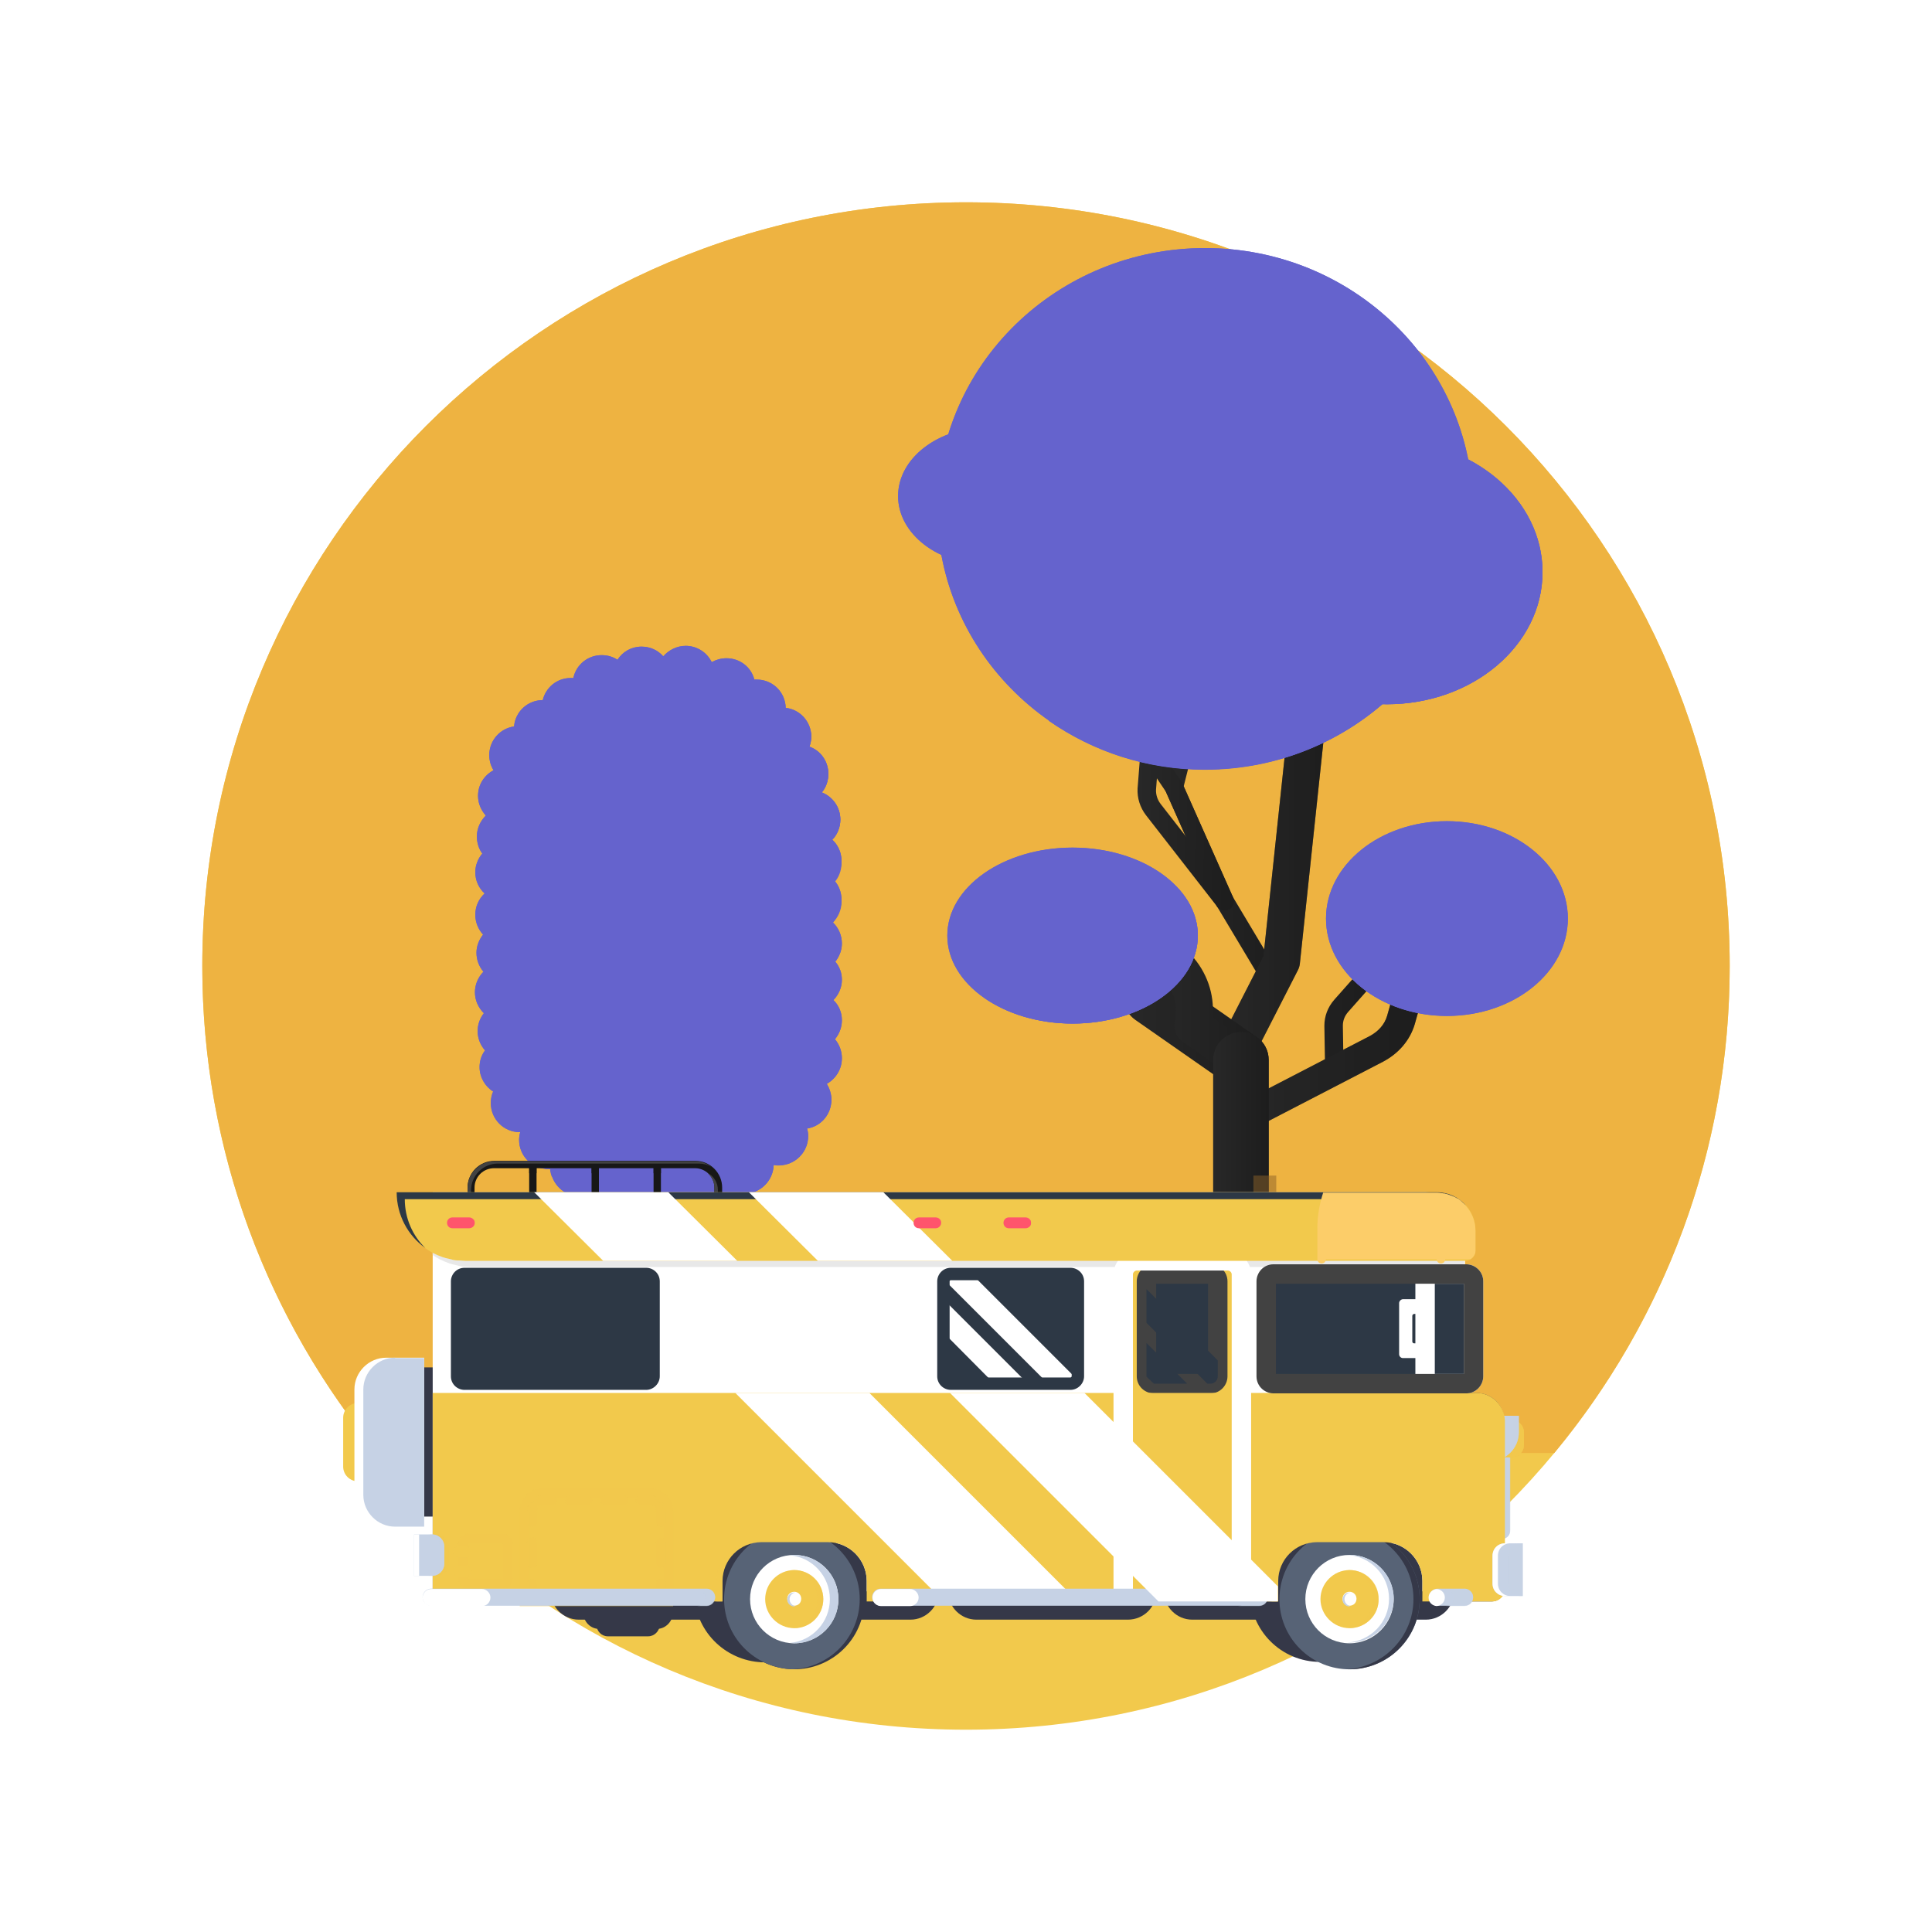 <svg width="191" height="191" viewBox="0 0 191 191" fill="none" xmlns="http://www.w3.org/2000/svg">
<g filter="url(#filter0_d_33_16)">
<path d="M171 95.5C171 137.198 137.198 171 95.5 171C53.803 171 20 137.198 20 95.5C20 53.803 53.803 20 95.5 20C137.198 20 171 53.803 171 95.5Z" fill="#F2C94C"/>
</g>
<path fill-rule="evenodd" clip-rule="evenodd" d="M153.658 143.648C164.489 130.579 171 113.8 171 95.5C171 53.803 137.198 20 95.5 20C53.803 20 20 53.803 20 95.5C20 113.8 26.511 130.579 37.342 143.648H153.658Z" fill="#EEB341"/>
<path d="M66.873 116.334H64.421V130.853H66.873V116.334Z" fill="#8C6328"/>
<path d="M83.192 88.943C83.192 88.215 82.924 87.525 82.465 87.027C82.924 86.529 83.192 85.84 83.192 85.112C83.192 84.269 82.848 83.541 82.273 83.005C82.771 82.507 83.077 81.779 83.077 81.013C83.077 79.787 82.311 78.752 81.239 78.331C81.66 77.833 81.89 77.182 81.89 76.492C81.89 75.266 81.124 74.194 80.013 73.811C80.128 73.504 80.204 73.159 80.204 72.815C80.204 71.359 79.093 70.133 77.676 69.98C77.638 68.409 76.373 67.183 74.803 67.183C74.726 67.183 74.65 67.183 74.573 67.183C74.266 65.957 73.155 65.076 71.815 65.076C71.278 65.076 70.78 65.23 70.359 65.459C69.899 64.502 68.903 63.85 67.792 63.85C66.911 63.85 66.107 64.272 65.57 64.885C65.034 64.272 64.268 63.927 63.425 63.927C62.429 63.927 61.548 64.425 61.05 65.23C60.59 64.923 60.054 64.77 59.479 64.77C58.1 64.77 56.951 65.728 56.683 67.03C56.606 67.03 56.491 67.03 56.414 67.03C55.074 67.03 53.963 67.949 53.656 69.214C52.162 69.214 50.936 70.363 50.821 71.819C49.442 72.01 48.37 73.198 48.37 74.653C48.37 75.19 48.523 75.726 48.791 76.147C47.872 76.646 47.259 77.565 47.259 78.676C47.259 79.442 47.565 80.093 48.025 80.63C47.489 81.166 47.144 81.894 47.144 82.698C47.144 83.311 47.335 83.924 47.68 84.384C47.259 84.882 46.99 85.533 46.99 86.223C46.99 87.066 47.335 87.793 47.91 88.33C47.335 88.866 46.99 89.594 46.99 90.437C46.99 91.203 47.297 91.892 47.757 92.391C47.373 92.888 47.105 93.501 47.105 94.191C47.105 94.919 47.373 95.57 47.795 96.068C47.297 96.566 46.952 97.294 46.952 98.099C46.952 98.903 47.297 99.631 47.833 100.167C47.45 100.665 47.22 101.278 47.22 101.929C47.22 102.657 47.489 103.309 47.948 103.845C47.603 104.305 47.412 104.879 47.412 105.492C47.412 106.488 47.948 107.408 48.753 107.906C48.599 108.25 48.523 108.633 48.523 109.055C48.523 110.626 49.787 111.928 51.396 111.928H51.434C51.358 112.158 51.319 112.426 51.319 112.694C51.319 114.265 52.584 115.567 54.193 115.567C54.269 115.567 54.346 115.567 54.422 115.567C54.537 117.061 55.763 118.249 57.257 118.249C57.794 118.249 58.253 118.096 58.675 117.866C59.019 119.015 60.13 119.896 61.395 119.896C62.123 119.896 62.774 119.628 63.272 119.207C63.77 119.973 64.651 120.433 65.609 120.433C66.681 120.433 67.601 119.858 68.099 118.977C68.597 119.475 69.325 119.82 70.129 119.82C71.393 119.82 72.466 119.015 72.849 117.866C73.079 117.943 73.347 117.981 73.615 117.981C75.186 117.981 76.45 116.717 76.488 115.146C76.68 115.184 76.833 115.184 77.025 115.184C78.595 115.184 79.898 113.92 79.898 112.311C79.898 112.043 79.859 111.775 79.783 111.545C81.162 111.353 82.196 110.166 82.196 108.71C82.196 108.135 82.005 107.599 81.737 107.139C82.618 106.641 83.231 105.722 83.231 104.611C83.231 103.883 82.963 103.232 82.541 102.734C82.963 102.236 83.231 101.585 83.231 100.857C83.231 100.091 82.924 99.363 82.388 98.865C82.886 98.367 83.231 97.639 83.231 96.873C83.231 96.183 83.001 95.57 82.579 95.072C82.963 94.574 83.231 93.961 83.231 93.272C83.231 92.467 82.886 91.701 82.35 91.203C82.848 90.513 83.192 89.747 83.192 88.943Z" fill="#6563CD"/>
<path d="M83.192 88.943C83.192 88.215 82.924 87.525 82.465 87.027C82.924 86.529 83.192 85.84 83.192 85.112C83.192 84.269 82.848 83.541 82.273 83.005C82.771 82.507 83.077 81.779 83.077 81.013C83.077 79.787 82.311 78.752 81.239 78.331C81.66 77.833 81.89 77.182 81.89 76.492C81.89 75.266 81.124 74.194 80.013 73.811C80.128 73.504 80.204 73.159 80.204 72.815C80.204 71.359 79.093 70.133 77.676 69.98C77.638 68.409 76.373 67.183 74.803 67.183C74.726 67.183 74.65 67.183 74.573 67.183C74.266 65.957 73.155 65.076 71.815 65.076C71.278 65.076 70.78 65.23 70.359 65.459C69.899 64.502 68.903 63.85 67.792 63.85C66.911 63.85 66.107 64.272 65.57 64.885C65.034 64.272 64.268 63.927 63.425 63.927C62.429 63.927 61.548 64.425 61.05 65.23C60.59 64.923 60.054 64.77 59.479 64.77C58.1 64.77 56.951 65.728 56.683 67.03C56.606 67.03 56.491 67.03 56.414 67.03C55.074 67.03 53.963 67.949 53.656 69.214C52.162 69.214 50.936 70.363 50.821 71.819C49.442 72.01 48.37 73.198 48.37 74.653C48.37 75.19 48.523 75.726 48.791 76.147C47.872 76.646 47.259 77.565 47.259 78.676C47.259 79.442 47.565 80.093 48.025 80.63C47.489 81.166 47.144 81.894 47.144 82.698C47.144 83.311 47.335 83.924 47.68 84.384C47.259 84.882 46.99 85.533 46.99 86.223C46.99 87.066 47.335 87.793 47.91 88.33C47.335 88.866 46.99 89.594 46.99 90.437C46.99 91.203 47.297 91.892 47.757 92.391C47.373 92.888 47.105 93.501 47.105 94.191C47.105 94.919 47.373 95.57 47.795 96.068C47.297 96.566 46.952 97.294 46.952 98.099C46.952 98.903 47.297 99.631 47.833 100.167C47.45 100.665 47.22 101.278 47.22 101.929C47.22 102.657 47.489 103.309 47.948 103.845C47.603 104.305 47.412 104.879 47.412 105.492C47.412 106.488 47.948 107.408 48.753 107.906C48.599 108.25 48.523 108.633 48.523 109.055C48.523 110.626 49.787 111.928 51.396 111.928H51.434C51.358 112.158 51.319 112.426 51.319 112.694C51.319 114.265 52.584 115.567 54.193 115.567C54.269 115.567 54.346 115.567 54.422 115.567C54.537 117.061 55.763 118.249 57.257 118.249C57.794 118.249 58.253 118.096 58.675 117.866C59.019 119.015 60.13 119.896 61.395 119.896C62.123 119.896 62.774 119.628 63.272 119.207C63.77 119.973 64.651 120.433 65.609 120.433C66.681 120.433 67.601 119.858 68.099 118.977C68.597 119.475 69.325 119.82 70.129 119.82C71.393 119.82 72.466 119.015 72.849 117.866C73.079 117.943 73.347 117.981 73.615 117.981C75.186 117.981 76.45 116.717 76.488 115.146C76.68 115.184 76.833 115.184 77.025 115.184C78.595 115.184 79.898 113.92 79.898 112.311C79.898 112.043 79.859 111.775 79.783 111.545C81.162 111.353 82.196 110.166 82.196 108.71C82.196 108.135 82.005 107.599 81.737 107.139C82.618 106.641 83.231 105.722 83.231 104.611C83.231 103.883 82.963 103.232 82.541 102.734C82.963 102.236 83.231 101.585 83.231 100.857C83.231 100.091 82.924 99.363 82.388 98.865C82.886 98.367 83.231 97.639 83.231 96.873C83.231 96.183 83.001 95.57 82.579 95.072C82.963 94.574 83.231 93.961 83.231 93.272C83.231 92.467 82.886 91.701 82.35 91.203C82.848 90.513 83.192 89.747 83.192 88.943Z" fill="#6563CD"/>
<path d="M82.273 83.043C82.771 82.545 83.078 81.817 83.078 81.051C83.078 79.825 82.311 78.791 81.239 78.37C81.66 77.871 81.89 77.22 81.89 76.531C81.89 75.305 81.124 74.232 80.013 73.849C80.128 73.543 80.204 73.198 80.204 72.853C80.204 72.623 80.166 72.432 80.128 72.24C80.013 72.24 79.936 72.24 79.821 72.24C79.745 72.24 79.668 72.24 79.591 72.24C79.285 71.014 78.174 70.133 76.833 70.133C76.297 70.133 75.799 70.286 75.377 70.516C74.918 69.558 73.922 68.907 72.811 68.907C71.93 68.907 71.125 69.329 70.589 69.942C70.052 69.329 69.286 68.984 68.444 68.984C67.447 68.984 66.566 69.482 66.068 70.286C65.609 69.98 65.072 69.827 64.498 69.827C63.118 69.827 61.969 70.784 61.701 72.087C61.624 72.087 61.51 72.087 61.433 72.087C60.092 72.087 58.981 73.006 58.675 74.27C57.181 74.27 55.955 75.42 55.84 76.875C54.461 77.067 53.388 78.254 53.388 79.71C53.388 80.247 53.541 80.783 53.809 81.204C52.89 81.702 52.277 82.622 52.277 83.733C52.277 84.499 52.584 85.15 53.043 85.686C52.507 86.223 52.162 86.951 52.162 87.755C52.162 88.368 52.354 88.981 52.699 89.441C52.277 89.939 52.009 90.59 52.009 91.28C52.009 92.122 52.354 92.85 52.928 93.386C52.354 93.923 52.009 94.651 52.009 95.493C52.009 96.26 52.315 96.949 52.775 97.447C52.392 97.945 52.124 98.558 52.124 99.248C52.124 99.976 52.392 100.627 52.813 101.125C52.315 101.623 51.971 102.351 51.971 103.155C51.971 103.96 52.315 104.688 52.852 105.224C52.469 105.722 52.239 106.335 52.239 106.986C52.239 107.714 52.507 108.365 52.967 108.902C52.622 109.361 52.43 109.936 52.43 110.549C52.43 111.545 52.967 112.464 53.771 112.962C53.618 113.307 53.541 113.69 53.541 114.112C53.541 114.648 53.694 115.146 53.924 115.567C54.001 115.567 54.078 115.567 54.154 115.567C54.231 115.567 54.307 115.567 54.384 115.567C54.384 115.836 54.461 116.065 54.537 116.295C55.035 116.717 55.687 116.985 56.376 116.985H56.414C56.338 117.215 56.3 117.483 56.3 117.751C56.3 117.866 56.3 117.981 56.338 118.134C56.606 118.211 56.913 118.287 57.219 118.287C57.755 118.287 58.215 118.134 58.636 117.904C58.981 119.054 60.092 119.935 61.356 119.935C62.084 119.935 62.735 119.666 63.233 119.245C63.731 120.011 64.613 120.471 65.57 120.471C66.643 120.471 67.562 119.896 68.06 119.015C68.558 119.513 69.286 119.858 70.091 119.858C71.355 119.858 72.428 119.054 72.811 117.904C73.04 117.981 73.309 118.019 73.577 118.019C75.147 118.019 76.412 116.755 76.45 115.184C76.642 115.223 76.795 115.223 76.986 115.223C78.557 115.223 79.859 113.958 79.859 112.349C79.859 112.081 79.821 111.813 79.745 111.583C81.124 111.392 82.158 110.204 82.158 108.748C82.158 108.174 81.966 107.637 81.698 107.178C82.579 106.68 83.192 105.76 83.192 104.649C83.192 103.921 82.924 103.27 82.503 102.772C82.924 102.274 83.192 101.623 83.192 100.895C83.192 100.129 82.886 99.401 82.35 98.903C82.848 98.405 83.192 97.677 83.192 96.911C83.192 96.221 82.963 95.609 82.541 95.11C82.924 94.612 83.192 93.999 83.192 93.31C83.192 92.505 82.848 91.739 82.311 91.241C82.848 90.705 83.192 89.977 83.192 89.173C83.192 88.445 82.924 87.755 82.465 87.257C82.924 86.759 83.192 86.07 83.192 85.342C83.192 84.307 82.848 83.541 82.273 83.043Z" fill="#6563CD"/>
<path fill-rule="evenodd" clip-rule="evenodd" d="M130.293 61.126C130.794 61.179 131.158 61.629 131.105 62.131L127.597 95.167C127.585 95.278 127.553 95.386 127.502 95.486L123.594 103.129V133.152C123.594 133.657 123.185 134.066 122.68 134.066C122.176 134.066 121.767 133.657 121.767 133.152V102.909C121.767 102.764 121.801 102.621 121.867 102.493L125.798 94.805L129.288 61.938C129.341 61.437 129.791 61.073 130.293 61.126Z" fill="url(#paint0_linear_33_16)"/>
<path fill-rule="evenodd" clip-rule="evenodd" d="M117.785 70.956C118.274 71.079 118.571 71.575 118.448 72.064L117.022 77.736L121.882 88.671L126.542 96.462C126.704 96.733 126.715 97.069 126.57 97.35L123.492 103.327C123.261 103.775 122.711 103.952 122.262 103.721C121.814 103.49 121.637 102.939 121.868 102.49L124.714 96.965L120.286 89.562C120.267 89.53 120.25 89.498 120.235 89.464L115.224 78.19C115.141 78.003 115.123 77.794 115.173 77.596L116.676 71.619C116.799 71.129 117.296 70.833 117.785 70.956Z" fill="url(#paint1_linear_33_16)"/>
<path fill-rule="evenodd" clip-rule="evenodd" d="M113.187 73.553C113.605 73.272 114.173 73.382 114.454 73.801L116.817 77.308C116.846 77.353 116.872 77.399 116.894 77.448L121.905 88.722C122.109 89.183 121.902 89.723 121.441 89.928C120.98 90.132 120.44 89.925 120.235 89.464L115.257 78.263L112.939 74.821C112.657 74.403 112.768 73.835 113.187 73.553Z" fill="url(#paint2_linear_33_16)"/>
<path fill-rule="evenodd" clip-rule="evenodd" d="M113.732 73.436C114.235 73.476 114.611 73.915 114.571 74.418L114.286 78.055C114.264 78.549 114.412 79.047 114.742 79.48L121.79 88.532C122.1 88.93 122.029 89.504 121.631 89.814C121.233 90.124 120.659 90.052 120.349 89.654L113.293 80.593C112.697 79.813 112.415 78.885 112.462 77.952C112.463 77.943 112.463 77.935 112.464 77.926L112.75 74.275C112.79 73.772 113.229 73.397 113.732 73.436Z" fill="url(#paint3_linear_33_16)"/>
<path fill-rule="evenodd" clip-rule="evenodd" d="M130.389 60.218C131.393 60.325 132.12 61.224 132.013 62.227L128.506 95.263C128.482 95.486 128.418 95.703 128.315 95.902L124.507 103.349V106.595C124.507 107.604 123.689 108.422 122.68 108.422C121.671 108.422 120.853 107.604 120.853 106.595V102.909C120.853 102.619 120.922 102.334 121.054 102.077L124.908 94.54L128.38 61.842C128.486 60.838 129.386 60.111 130.389 60.218Z" fill="url(#paint4_linear_33_16)"/>
<path opacity="0.5" fill-rule="evenodd" clip-rule="evenodd" d="M130.389 60.218C131.393 60.325 132.12 61.224 132.013 62.227L128.506 95.263C128.482 95.486 128.418 95.703 128.315 95.902L124.507 103.349V106.595C124.507 107.604 123.689 108.422 122.68 108.422C121.671 108.422 120.853 107.604 120.853 106.595V102.909C120.853 102.619 120.922 102.334 121.054 102.077L124.908 94.54L128.38 61.842C128.486 60.838 129.386 60.111 130.389 60.218Z" fill="url(#paint5_linear_33_16)"/>
<path fill-rule="evenodd" clip-rule="evenodd" d="M135.419 96.248C135.796 96.582 135.831 97.159 135.497 97.537L133.28 100.04C132.925 100.446 132.757 100.91 132.756 101.399L132.827 105.829C132.833 106.175 132.642 106.495 132.334 106.654L123.494 111.236C123.046 111.468 122.495 111.293 122.263 110.845C122.03 110.397 122.205 109.846 122.653 109.614L130.992 105.293L130.929 101.42L130.929 101.405C130.929 100.465 131.262 99.572 131.907 98.835L131.91 98.831L131.91 98.831L134.129 96.326C134.464 95.948 135.041 95.913 135.419 96.248Z" fill="url(#paint6_linear_33_16)"/>
<path fill-rule="evenodd" clip-rule="evenodd" d="M139.747 96.417C140.505 96.631 140.946 97.42 140.732 98.178L139.873 101.22L139.869 101.235C139.391 102.861 138.252 104.153 136.734 104.957L136.723 104.963L136.723 104.963L123.73 111.692C123.03 112.054 122.169 111.781 121.807 111.081C121.445 110.381 121.718 109.52 122.418 109.158L135.404 102.432C136.314 101.949 136.891 101.241 137.129 100.437L137.986 97.403C138.2 96.644 138.988 96.203 139.747 96.417Z" fill="url(#paint7_linear_33_16)"/>
<path opacity="0.5" fill-rule="evenodd" clip-rule="evenodd" d="M139.747 96.417C140.505 96.631 140.946 97.42 140.732 98.178L139.873 101.22L139.869 101.235C139.391 102.861 138.252 104.153 136.734 104.957L136.723 104.963L136.723 104.963L123.73 111.692C123.03 112.054 122.169 111.781 121.807 111.081C121.445 110.381 121.718 109.52 122.418 109.158L135.404 102.432C136.314 101.949 136.891 101.241 137.129 100.437L137.986 97.403C138.2 96.644 138.988 96.203 139.747 96.417Z" fill="url(#paint8_linear_33_16)"/>
<path d="M143.046 100.439C149.648 100.439 155 96.128 155 90.811C155 85.494 149.648 81.183 143.046 81.183C136.444 81.183 131.091 85.494 131.091 90.811C131.091 96.128 136.444 100.439 143.046 100.439Z" fill="#6563CD"/>
<path d="M143.046 100.439C149.648 100.439 155 96.128 155 90.811C155 85.494 149.648 81.183 143.046 81.183C136.444 81.183 131.091 85.494 131.091 90.811C131.091 96.128 136.444 100.439 143.046 100.439Z" fill="#6563CD"/>
<path d="M144.728 82.65C138.142 82.65 132.773 86.945 132.773 92.278C132.773 94.426 133.668 96.43 135.171 98.041C137.283 99.508 140.003 100.403 143.01 100.403C149.595 100.403 154.964 96.108 154.964 90.775C154.964 88.628 154.069 86.623 152.566 85.013C150.49 83.545 147.734 82.65 144.728 82.65Z" fill="#6563CD"/>
<path fill-rule="evenodd" clip-rule="evenodd" d="M111.557 97.01C112.422 95.769 114.131 95.464 115.372 96.33L124.248 102.522C124.983 103.035 125.421 103.874 125.421 104.77V133.152C125.421 134.666 124.194 135.893 122.68 135.893C121.167 135.893 119.94 134.666 119.94 133.152V106.199L112.236 100.825C110.995 99.959 110.691 98.251 111.557 97.01Z" fill="url(#paint9_linear_33_16)"/>
<path fill-rule="evenodd" clip-rule="evenodd" d="M115.181 94.298C115.924 93.615 117.079 93.664 117.762 94.407C119.314 96.096 120.071 98.279 119.883 100.486L119.882 100.502L119.874 100.587L123.725 103.271C124.553 103.848 124.756 104.987 124.179 105.814C123.602 106.642 122.463 106.845 121.636 106.268L116.911 102.976C116.371 102.599 116.076 101.962 116.137 101.306L116.244 100.17C116.34 99.015 115.952 97.837 115.072 96.879C114.389 96.136 114.438 94.98 115.181 94.298Z" fill="url(#paint10_linear_33_16)"/>
<path fill-rule="evenodd" clip-rule="evenodd" d="M122.68 102.029C124.194 102.029 125.421 103.256 125.421 104.77V133.152C125.421 134.666 124.194 135.893 122.68 135.893C121.167 135.893 119.94 134.666 119.94 133.152V104.77C119.94 103.256 121.167 102.029 122.68 102.029Z" fill="url(#paint11_linear_33_16)"/>
<path d="M106.037 101.191C112.877 101.191 118.421 97.297 118.421 92.493C118.421 87.69 112.877 83.796 106.037 83.796C99.198 83.796 93.653 87.69 93.653 92.493C93.653 97.297 99.198 101.191 106.037 101.191Z" fill="#6563CD"/>
<path d="M137.104 69.622C145.604 69.622 152.495 63.773 152.495 56.559C152.495 49.343 145.604 43.495 137.104 43.495C128.604 43.495 121.714 49.343 121.714 56.559C121.714 63.773 128.604 69.622 137.104 69.622Z" fill="#6563CD"/>
<path d="M97.662 55.843C102.564 55.843 106.538 52.798 106.538 49.042C106.538 45.286 102.564 42.242 97.662 42.242C92.76 42.242 88.786 45.286 88.786 49.042C88.786 52.798 92.76 55.843 97.662 55.843Z" fill="#6563CD"/>
<path d="M106.037 101.191C112.877 101.191 118.421 97.297 118.421 92.493C118.421 87.69 112.877 83.796 106.037 83.796C99.198 83.796 93.653 87.69 93.653 92.493C93.653 97.297 99.198 101.191 106.037 101.191Z" fill="#6563CD"/>
<path d="M108.006 85.478C101.169 85.478 95.622 89.379 95.622 94.175C95.622 95.858 96.302 97.432 97.483 98.757C99.702 100.26 102.708 101.191 106.037 101.191C112.873 101.191 118.421 97.289 118.421 92.493C118.421 90.811 117.741 89.236 116.56 87.912C114.341 86.409 111.334 85.478 108.006 85.478Z" fill="#6563CD"/>
<path d="M137.104 69.622C145.604 69.622 152.495 63.773 152.495 56.559C152.495 49.343 145.604 43.495 137.104 43.495C128.604 43.495 121.714 49.343 121.714 56.559C121.714 63.773 128.604 69.622 137.104 69.622Z" fill="#6563CD"/>
<path d="M137.104 69.622C145.604 69.622 152.495 63.773 152.495 56.559C152.495 49.343 145.604 43.495 137.104 43.495C128.604 43.495 121.714 49.343 121.714 56.559C121.714 63.773 128.604 69.622 137.104 69.622Z" fill="#6563CD"/>
<path d="M97.662 55.843C102.564 55.843 106.538 52.798 106.538 49.042C106.538 45.286 102.564 42.242 97.662 42.242C92.76 42.242 88.786 45.286 88.786 49.042C88.786 52.798 92.76 55.843 97.662 55.843Z" fill="#6563CD"/>
<path d="M119.137 76.065C133.764 76.065 145.622 64.527 145.622 50.295C145.622 36.063 133.764 24.525 119.137 24.525C104.509 24.525 92.651 36.063 92.651 50.295C92.651 64.527 104.509 76.065 119.137 76.065Z" fill="#6563CD"/>
<path d="M119.137 76.065C133.764 76.065 145.622 64.527 145.622 50.295C145.622 36.063 133.764 24.525 119.137 24.525C104.509 24.525 92.651 36.063 92.651 50.295C92.651 64.527 104.509 76.065 119.137 76.065Z" fill="#6563CD"/>
<path d="M123.468 28.319C108.865 28.319 96.982 39.844 96.982 54.089C96.982 60.71 99.559 66.723 103.747 71.305C108.077 74.311 113.375 76.101 119.101 76.101C133.704 76.101 145.587 64.576 145.587 50.331C145.587 43.709 143.01 37.696 138.822 33.115C134.492 30.073 129.194 28.319 123.468 28.319Z" fill="#6563CD"/>
<path opacity="0.5" d="M125.064 134.071C125.677 134.071 126.175 133.573 126.175 132.96V116.219H123.915V132.96C123.953 133.573 124.451 134.071 125.064 134.071Z" fill="#8C6328"/>
<path d="M145.981 137.71H42.777V158.32H71.432H85.644H126.329H140.541H147.475C148.126 158.32 148.701 157.784 148.701 157.094V140.43C148.701 138.936 147.475 137.71 145.981 137.71Z" fill="#353848"/>
<path d="M37.107 146.444H35.383C34.579 146.444 33.927 145.793 33.927 144.989V140.162C33.927 139.357 34.579 138.706 35.383 138.706H37.107V146.444Z" fill="#F2C94C"/>
<path d="M43.351 135.182H37.298V149.93H43.351V135.182Z" fill="#353848"/>
<path d="M41.895 150.927H38.179C36.456 150.927 35.038 149.509 35.038 147.785V137.365C35.038 135.641 36.456 134.224 38.179 134.224H41.934V150.927H41.895Z" fill="white"/>
<path d="M39.061 134.224C37.337 134.224 35.919 135.641 35.919 137.365V147.785C35.919 149.509 37.337 150.927 39.061 150.927H41.934V134.262H39.061V134.224Z" fill="#C6D2E5"/>
<path d="M140.924 117.866H42.777V158.32H71.432V156.29C71.432 154.183 73.156 152.459 75.263 152.459H81.852C83.959 152.459 85.683 154.183 85.683 156.29V158.32H126.367V156.29C126.367 154.183 128.091 152.459 130.198 152.459H136.787C138.894 152.459 140.618 154.183 140.618 156.29V158.32H144.832V121.659C144.755 119.552 143.031 117.866 140.924 117.866Z" fill="white"/>
<path d="M144.755 121.697C144.755 120.394 144.104 119.245 143.108 118.555C142.955 118.555 142.84 118.517 142.686 118.517H141.461H43.428H42.777V124.072C43.007 124.225 43.237 124.378 43.466 124.493C43.62 124.57 43.811 124.647 43.964 124.723C44.003 124.723 44.041 124.762 44.079 124.762C44.271 124.838 44.424 124.915 44.616 124.953C44.654 124.953 44.692 124.991 44.731 124.991C44.884 125.03 45.075 125.068 45.229 125.106C45.267 125.106 45.305 125.106 45.343 125.145C45.535 125.183 45.727 125.221 45.918 125.221C45.956 125.221 45.995 125.221 46.033 125.221C46.225 125.221 46.455 125.26 46.646 125.26H141.461H144.755V121.697Z" fill="#E8E8E8"/>
<path d="M53.043 115.146H52.315V119.973H53.043V115.146Z" fill="#171717"/>
<path d="M59.211 115.146H58.483V119.973H59.211V115.146Z" fill="#171717"/>
<path d="M65.34 115.146H64.612V119.973H65.34V115.146Z" fill="#171717"/>
<path d="M65.34 115.261H64.612V115.989H65.34V115.261Z" fill="#171717"/>
<path d="M59.211 115.261H58.483V115.989H59.211V115.261Z" fill="#171717"/>
<path d="M53.043 115.261H52.315V115.989H53.043V115.261Z" fill="#171717"/>
<path d="M71.355 120.356H46.224V117.406C46.224 115.95 47.412 114.763 48.868 114.763H68.75C70.206 114.763 71.393 115.95 71.393 117.406V120.356H71.355ZM46.952 119.628H70.627V117.406C70.627 116.372 69.784 115.491 68.712 115.491H48.829C47.795 115.491 46.914 116.334 46.914 117.406V119.628H46.952Z" fill="#171717"/>
<path d="M70.627 117.406V119.628H47.297V119.858H70.972V117.636C70.972 116.908 70.55 116.257 69.938 115.95C70.359 116.334 70.627 116.832 70.627 117.406Z" fill="#424242"/>
<path d="M46.569 117.675C46.569 116.219 47.757 115.032 49.212 115.032H69.095C69.554 115.032 69.976 115.146 70.359 115.376C69.899 115.032 69.363 114.802 68.75 114.802H48.868C47.412 114.802 46.224 115.989 46.224 117.445V120.395H46.569V117.675V117.675Z" fill="#424242"/>
<path d="M148.471 152.152H148.049V140.698H148.471C148.93 140.698 149.275 141.081 149.275 141.541V151.348C149.314 151.769 148.93 152.152 148.471 152.152Z" fill="#C6D2E5"/>
<path opacity="0.5" d="M148.471 140.66H148.126C148.586 140.66 148.931 141.043 148.931 141.464V151.271C148.931 151.731 148.548 152.114 148.126 152.114H148.471C148.931 152.114 149.314 151.731 149.314 151.271V141.464C149.314 141.043 148.931 140.66 148.471 140.66Z" fill="#C6D2E5"/>
<path d="M149.467 144.069H147.59V140.392H149.467C150.118 140.392 150.655 140.928 150.655 141.579V142.882C150.655 143.533 150.118 144.069 149.467 144.069Z" fill="#F2C94C"/>
<path opacity="0.5" d="M149.467 144.069H147.59V140.392H149.467C150.118 140.392 150.655 140.928 150.655 141.579V142.882C150.655 143.533 150.118 144.069 149.467 144.069Z" fill="#F2C94C"/>
<path d="M147.283 144.452V139.97H150.157V141.579C150.157 143.188 148.854 144.452 147.283 144.452Z" fill="#C6D2E5"/>
<path opacity="0.5" d="M147.283 144.452V139.97H150.157V141.579C150.157 143.188 148.854 144.452 147.283 144.452Z" fill="#C6D2E5"/>
<path d="M149.582 141.579V139.97H147.283V144.376C148.586 144.146 149.582 142.997 149.582 141.579Z" fill="#C6D2E5"/>
<path opacity="0.5" d="M147.628 140.392H147.59V144.069H147.628V140.392Z" fill="#F2C94C"/>
<path opacity="0.5" d="M150.501 141.043V141.579C150.501 142.652 149.927 143.571 149.084 144.069H149.467C150.118 144.069 150.655 143.533 150.655 142.882V141.579C150.655 141.388 150.578 141.196 150.501 141.043Z" fill="#F2C94C"/>
<path d="M90.011 160.121H57.219C55.687 160.121 54.422 158.856 54.422 157.324H92.808C92.808 158.856 91.544 160.121 90.011 160.121Z" fill="#353848"/>
<path d="M111.503 160.121H96.524C94.992 160.121 93.727 158.856 93.727 157.324H114.299C114.338 158.856 113.073 160.121 111.503 160.121Z" fill="#353848"/>
<path d="M130.504 164.296C134.333 164.296 137.438 161.192 137.438 157.362C137.438 153.533 134.333 150.428 130.504 150.428C126.674 150.428 123.57 153.533 123.57 157.362C123.57 161.192 126.674 164.296 130.504 164.296Z" fill="#353848"/>
<path d="M75.339 150.467C71.623 150.582 68.635 153.646 68.635 157.401C68.635 161.155 71.623 164.181 75.339 164.335C79.055 164.22 82.043 161.155 82.043 157.401C82.043 153.646 79.055 150.582 75.339 150.467Z" fill="#353848"/>
<path d="M140.962 160.121H117.862C116.329 160.121 115.065 158.856 115.065 157.324H143.759C143.759 158.856 142.494 160.121 140.962 160.121Z" fill="#353848"/>
<path d="M64.919 161.04H59.249C58.368 161.04 57.679 160.312 57.679 159.469V158.665H66.528V159.469C66.49 160.312 65.8 161.04 64.919 161.04Z" fill="#353848"/>
<path d="M64.076 161.768H60.092C59.479 161.768 58.981 161.27 58.981 160.657V160.082H65.226V160.657C65.187 161.27 64.689 161.768 64.076 161.768Z" fill="#353848"/>
<path d="M138.323 163C141.031 160.293 141.031 155.902 138.323 153.194C135.616 150.487 131.225 150.487 128.517 153.194C125.81 155.902 125.81 160.293 128.517 163C131.225 165.708 135.616 165.708 138.323 163Z" fill="#576376"/>
<path d="M133.415 151.156C133.301 151.156 133.224 151.156 133.109 151.156C136.787 151.31 139.736 154.336 139.736 158.09C139.736 161.806 136.787 164.833 133.109 165.024C133.224 165.024 133.301 165.024 133.415 165.024C137.246 165.024 140.349 161.921 140.349 158.09C140.349 154.259 137.246 151.156 133.415 151.156Z" fill="#353848"/>
<path d="M133.415 162.457C131.002 162.457 129.048 160.504 129.048 158.09C129.048 155.677 131.002 153.723 133.415 153.723C135.829 153.723 137.782 155.677 137.782 158.09C137.782 160.504 135.829 162.457 133.415 162.457Z" fill="white"/>
<path d="M133.416 153.723C133.339 153.723 133.262 153.723 133.186 153.723C135.484 153.838 137.323 155.753 137.323 158.052C137.323 160.389 135.484 162.266 133.186 162.381C133.262 162.381 133.339 162.381 133.416 162.381C135.829 162.381 137.783 160.427 137.783 158.014C137.783 155.677 135.829 153.723 133.416 153.723Z" fill="#C6D2E5"/>
<path d="M133.415 160.963C131.845 160.963 130.542 159.661 130.542 158.09C130.542 156.52 131.845 155.217 133.415 155.217C134.986 155.217 136.289 156.52 136.289 158.09C136.327 159.661 135.024 160.963 133.415 160.963Z" fill="#F2C94C"/>
<path opacity="0.5" d="M133.416 155.217C133.339 155.217 133.224 155.217 133.147 155.217C134.603 155.37 135.752 156.596 135.752 158.09C135.752 159.584 134.603 160.81 133.147 160.963C133.224 160.963 133.339 160.963 133.416 160.963C134.986 160.963 136.289 159.661 136.289 158.09C136.327 156.481 135.025 155.217 133.416 155.217Z" fill="#F2C94C"/>
<path d="M133.416 158.742C133.032 158.742 132.726 158.435 132.726 158.052C132.726 157.669 133.032 157.362 133.416 157.362C133.799 157.362 134.105 157.669 134.105 158.052C134.105 158.473 133.799 158.742 133.416 158.742Z" fill="white"/>
<path d="M132.918 158.09C132.918 157.745 133.186 157.477 133.492 157.439C133.454 157.439 133.416 157.439 133.416 157.439C133.032 157.439 132.726 157.745 132.726 158.129C132.726 158.512 133.032 158.818 133.416 158.818C133.454 158.818 133.492 158.818 133.492 158.818C133.186 158.703 132.918 158.435 132.918 158.09Z" fill="#C6D2E5"/>
<path d="M85.373 159.202C85.987 155.422 83.42 151.86 79.64 151.246C75.859 150.633 72.298 153.2 71.684 156.98C71.071 160.76 73.638 164.322 77.418 164.935C81.198 165.549 84.76 162.982 85.373 159.202Z" fill="#353848"/>
<path d="M78.289 151.156C74.573 151.271 71.585 154.336 71.585 158.09C71.585 161.845 74.573 164.871 78.289 165.024C82.005 164.909 84.993 161.845 84.993 158.09C84.993 154.336 82.005 151.31 78.289 151.156Z" fill="#576376"/>
<path d="M78.519 162.457C76.106 162.457 74.152 160.504 74.152 158.09C74.152 155.677 76.106 153.723 78.519 153.723C80.932 153.723 82.886 155.677 82.886 158.09C82.886 160.504 80.932 162.457 78.519 162.457Z" fill="white"/>
<path d="M78.519 153.723C78.366 153.723 78.251 153.723 78.097 153.761C80.319 153.953 82.043 155.83 82.043 158.09C82.043 160.35 80.319 162.228 78.097 162.419C78.251 162.419 78.366 162.457 78.519 162.457C80.932 162.457 82.886 160.504 82.886 158.09C82.886 155.677 80.932 153.723 78.519 153.723Z" fill="#C6D2E5"/>
<path d="M78.519 160.963C76.948 160.963 75.646 159.661 75.646 158.09C75.646 156.52 76.948 155.217 78.519 155.217C80.09 155.217 81.392 156.52 81.392 158.09C81.392 159.661 80.128 160.963 78.519 160.963Z" fill="#F2C94C"/>
<path opacity="0.5" d="M78.519 155.217C78.404 155.217 78.327 155.217 78.212 155.217C79.668 155.37 80.817 156.596 80.817 158.09C80.817 159.584 79.668 160.81 78.212 160.963C78.327 160.963 78.404 160.963 78.519 160.963C80.09 160.963 81.392 159.661 81.392 158.09C81.392 156.481 80.128 155.217 78.519 155.217Z" fill="#F2C94C"/>
<path d="M78.519 158.742C78.136 158.742 77.829 158.435 77.829 158.052C77.829 157.669 78.136 157.362 78.519 157.362C78.902 157.362 79.209 157.669 79.209 158.052C79.209 158.473 78.902 158.742 78.519 158.742Z" fill="white"/>
<path d="M78.059 158.09C78.059 157.745 78.327 157.477 78.634 157.439C78.596 157.439 78.557 157.439 78.519 157.439C78.136 157.439 77.829 157.745 77.829 158.129C77.829 158.512 78.136 158.818 78.519 158.818C78.557 158.818 78.596 158.818 78.634 158.818C78.289 158.703 78.059 158.435 78.059 158.09Z" fill="#C6D2E5"/>
<path d="M122.689 158.32H111.043V125.987C111.043 125.26 111.656 124.647 112.384 124.647H121.386C122.114 124.647 122.727 125.26 122.727 125.987V158.32H122.689Z" fill="#F2C94C"/>
<path d="M119.663 136.791H114.07C113.687 136.791 113.342 136.484 113.342 136.063V126.677C113.342 126.294 113.648 125.949 114.07 125.949H119.663C120.046 125.949 120.391 126.256 120.391 126.677V136.063C120.391 136.446 120.084 136.791 119.663 136.791Z" fill="#2D3845"/>
<path fill-rule="evenodd" clip-rule="evenodd" d="M114.302 126.91V135.83H119.43V126.91H114.302ZM112.381 126.677C112.381 125.797 113.085 124.989 114.07 124.989H119.663C120.543 124.989 121.351 125.692 121.351 126.677V136.063C121.351 136.943 120.647 137.751 119.663 137.751H114.07C113.189 137.751 112.381 137.047 112.381 136.063V126.677Z" fill="#424242"/>
<path d="M105.833 136.791H93.996C93.613 136.791 93.268 136.484 93.268 136.063V126.677C93.268 126.294 93.574 125.949 93.996 125.949H105.833C106.216 125.949 106.561 126.256 106.561 126.677V136.063C106.561 136.446 106.216 136.791 105.833 136.791Z" fill="#2D3845"/>
<path d="M144.946 136.791H125.907C125.524 136.791 125.179 136.484 125.179 136.063V126.677C125.179 126.294 125.486 125.949 125.907 125.949H144.946C145.33 125.949 145.674 126.256 145.674 126.677V136.063C145.674 136.446 145.368 136.791 144.946 136.791Z" fill="#2D3845"/>
<path d="M127.593 126.102L138.242 136.752H141.575L130.734 125.911H128.052C127.861 125.949 127.707 126.026 127.593 126.102Z" fill="#2D3845"/>
<path d="M136.059 125.949H132.726L143.567 136.791H144.947C145.33 136.791 145.674 136.484 145.674 136.063V135.603L136.059 125.949Z" fill="#2D3845"/>
<path d="M138.702 128.439H140.886V134.262H138.702C138.472 134.262 138.319 134.071 138.319 133.879V128.822C138.319 128.631 138.511 128.439 138.702 128.439Z" fill="white"/>
<path d="M139.813 129.895H140.886V132.806H139.813C139.698 132.806 139.622 132.73 139.622 132.615V130.086C139.622 130.01 139.698 129.895 139.813 129.895Z" fill="#2D3845"/>
<path d="M63.885 136.791H45.918C45.535 136.791 45.19 136.484 45.19 136.063V126.677C45.19 126.294 45.496 125.949 45.918 125.949H63.885C64.268 125.949 64.613 126.256 64.613 126.677V136.063C64.613 136.446 64.268 136.791 63.885 136.791Z" fill="#2D3845"/>
<path fill-rule="evenodd" clip-rule="evenodd" d="M139.925 124.989H144.946C145.827 124.989 146.635 125.692 146.635 126.677V136.063C146.635 136.943 145.931 137.751 144.946 137.751H139.925V124.989ZM141.846 126.91V135.83H144.714V126.91H141.846Z" fill="white"/>
<path d="M145.981 137.71H42.777V158.32H71.432V156.29C71.432 154.183 73.156 152.459 75.263 152.459H81.852C83.959 152.459 85.683 154.183 85.683 156.29V158.32H126.367V156.29C126.367 154.183 128.091 152.459 130.198 152.459H136.787C138.894 152.459 140.618 154.183 140.618 156.29V158.32H147.552C148.203 158.32 148.778 157.784 148.778 157.094V140.43C148.701 138.936 147.475 137.71 145.981 137.71Z" fill="#F2C94C"/>
<path d="M85.951 137.71H72.696L93.306 158.32H106.561L85.951 137.71Z" fill="white"/>
<g opacity="0.5">
<path opacity="0.5" d="M70.819 156.328V158.358H71.393V156.328C71.393 154.221 73.117 152.497 75.224 152.497H74.649C72.542 152.497 70.819 154.221 70.819 156.328Z" fill="#F2C94C"/>
<path opacity="0.5" d="M145.981 137.71H145.406C146.9 137.71 148.126 138.936 148.126 140.43V157.094C148.126 157.745 147.59 158.32 146.9 158.32H147.475C148.126 158.32 148.701 157.784 148.701 157.094V140.43C148.701 138.936 147.475 137.71 145.981 137.71Z" fill="#F2C94C"/>
<path opacity="0.5" d="M125.715 156.328V158.358H126.29V156.328C126.29 154.221 128.014 152.497 130.121 152.497H129.546C127.439 152.497 125.715 154.221 125.715 156.328Z" fill="#F2C94C"/>
</g>
<path opacity="0.5" d="M43.083 151.693H42.777V155.792H43.122C43.811 155.792 44.347 155.255 44.347 154.566V152.919C44.309 152.267 43.773 151.693 43.083 151.693Z" fill="#F2C94C"/>
<path opacity="0.5" fill-rule="evenodd" clip-rule="evenodd" d="M53.695 148.074C52.932 148.074 52.336 148.695 52.336 149.432V157.84H65.588V149.432C65.588 148.67 64.967 148.074 64.23 148.074H53.695ZM51.376 149.432C51.376 148.178 52.389 147.113 53.695 147.113H64.23C65.484 147.113 66.549 148.126 66.549 149.432V158.8H51.376V149.432Z" fill="#F2C94C"/>
<path opacity="0.5" fill-rule="evenodd" clip-rule="evenodd" d="M53.695 148.802C53.608 148.802 53.527 148.819 53.454 148.85C53.346 148.894 53.23 148.897 53.127 148.865C53.159 148.968 53.157 149.083 53.112 149.192C53.081 149.265 53.064 149.346 53.064 149.432V150.452C53.064 150.718 52.849 150.933 52.584 150.933C52.318 150.933 52.103 150.718 52.103 150.452V149.432C52.103 149.217 52.146 149.011 52.225 148.823C52.321 148.592 52.576 148.475 52.811 148.549C52.738 148.314 52.854 148.058 53.085 147.962C53.274 147.884 53.48 147.841 53.695 147.841H54.573C54.838 147.841 55.053 148.056 55.053 148.321C55.053 148.587 54.838 148.802 54.573 148.802H53.695ZM55.848 148.321C55.848 148.056 56.063 147.841 56.328 147.841H58.084C58.349 147.841 58.565 148.056 58.565 148.321C58.565 148.587 58.349 148.802 58.084 148.802H56.328C56.063 148.802 55.848 148.587 55.848 148.321ZM59.36 148.321C59.36 148.056 59.575 147.841 59.84 147.841H61.596C61.861 147.841 62.076 148.056 62.076 148.321C62.076 148.587 61.861 148.802 61.596 148.802H59.84C59.575 148.802 59.36 148.587 59.36 148.321ZM62.871 148.321C62.871 148.056 63.086 147.841 63.352 147.841H64.23C64.445 147.841 64.651 147.884 64.839 147.962C65.07 148.058 65.187 148.314 65.113 148.549C65.348 148.475 65.604 148.592 65.7 148.823C65.778 149.011 65.821 149.217 65.821 149.432V150.452C65.821 150.718 65.606 150.933 65.341 150.933C65.075 150.933 64.86 150.718 64.86 150.452V149.432C64.86 149.346 64.843 149.265 64.812 149.192C64.768 149.083 64.765 148.968 64.797 148.865C64.694 148.897 64.579 148.894 64.471 148.85C64.397 148.819 64.316 148.802 64.23 148.802H63.352C63.086 148.802 62.871 148.587 62.871 148.321ZM52.584 152.012C52.849 152.012 53.064 152.227 53.064 152.492V154.532C53.064 154.798 52.849 155.013 52.584 155.013C52.318 155.013 52.103 154.798 52.103 154.532V152.492C52.103 152.227 52.318 152.012 52.584 152.012ZM65.341 152.012C65.606 152.012 65.821 152.227 65.821 152.492V154.532C65.821 154.798 65.606 155.013 65.341 155.013C65.075 155.013 64.86 154.798 64.86 154.532V152.492C64.86 152.227 65.075 152.012 65.341 152.012ZM52.584 156.092C52.849 156.092 53.064 156.307 53.064 156.572V157.112H53.647C53.912 157.112 54.127 157.327 54.127 157.592C54.127 157.858 53.912 158.073 53.647 158.073H52.103V156.572C52.103 156.307 52.318 156.092 52.584 156.092ZM65.341 156.092C65.606 156.092 65.821 156.307 65.821 156.572V158.073H64.278C64.012 158.073 63.797 157.858 63.797 157.592C63.797 157.327 64.012 157.112 64.278 157.112H64.86V156.572C64.86 156.307 65.075 156.092 65.341 156.092ZM55.293 157.592C55.293 157.327 55.508 157.112 55.773 157.112H57.899C58.164 157.112 58.379 157.327 58.379 157.592C58.379 157.858 58.164 158.073 57.899 158.073H55.773C55.508 158.073 55.293 157.858 55.293 157.592ZM59.545 157.592C59.545 157.327 59.76 157.112 60.025 157.112H62.151C62.417 157.112 62.632 157.327 62.632 157.592C62.632 157.858 62.417 158.073 62.151 158.073H60.025C59.76 158.073 59.545 157.858 59.545 157.592Z" fill="#F2C94C"/>
<path opacity="0.5" fill-rule="evenodd" clip-rule="evenodd" d="M46.277 152.588C46.251 152.613 46.245 152.638 46.245 152.65V156.022C46.245 156.033 46.251 156.059 46.277 156.084C46.302 156.11 46.327 156.116 46.339 156.116H49.634C49.66 156.116 49.672 156.108 49.682 156.099C49.694 156.087 49.717 156.055 49.728 155.99V152.65C49.728 152.638 49.722 152.613 49.697 152.588C49.671 152.562 49.646 152.556 49.634 152.556H46.339C46.327 152.556 46.302 152.562 46.277 152.588ZM45.284 152.65C45.284 152.079 45.768 151.595 46.339 151.595H49.634C50.206 151.595 50.689 152.079 50.689 152.65V156.048L50.686 156.075C50.626 156.614 50.231 157.077 49.634 157.077H46.339C45.768 157.077 45.284 156.593 45.284 156.022V152.65Z" fill="#F2C94C"/>
<path d="M46.071 153.953H45.343C45.037 153.953 44.807 153.723 44.807 153.417C44.807 153.11 45.037 152.88 45.343 152.88H46.071C46.378 152.88 46.608 153.11 46.608 153.417C46.608 153.685 46.378 153.953 46.071 153.953Z" fill="#F2C94C"/>
<path d="M46.071 155.868H45.343C45.037 155.868 44.807 155.638 44.807 155.332C44.807 155.026 45.037 154.796 45.343 154.796H46.071C46.377 154.796 46.607 155.026 46.607 155.332C46.607 155.6 46.377 155.868 46.071 155.868Z" fill="#F2C94C"/>
<g opacity="0.5">
<path opacity="0.5" d="M46.071 153.953H45.343C45.037 153.953 44.807 153.723 44.807 153.417C44.807 153.11 45.037 152.88 45.343 152.88H46.071C46.378 152.88 46.608 153.11 46.608 153.417C46.608 153.685 46.378 153.953 46.071 153.953Z" fill="#F2C94C"/>
<path opacity="0.5" d="M46.071 155.868H45.343C45.037 155.868 44.807 155.638 44.807 155.332C44.807 155.026 45.037 154.796 45.343 154.796H46.071C46.377 154.796 46.607 155.026 46.607 155.332C46.607 155.6 46.377 155.868 46.071 155.868Z" fill="#F2C94C"/>
</g>
<path fill-rule="evenodd" clip-rule="evenodd" d="M126.14 126.91V135.83H144.714V126.91H126.14ZM124.219 126.677C124.219 125.797 124.922 124.989 125.907 124.989H144.946C145.827 124.989 146.635 125.692 146.635 126.677V136.063C146.635 136.943 145.931 137.751 144.946 137.751H125.907C125.027 137.751 124.219 137.047 124.219 136.063V126.677Z" fill="#424242"/>
<path fill-rule="evenodd" clip-rule="evenodd" d="M112.384 125.607C112.187 125.607 112.004 125.79 112.004 125.987V158.32H110.083V125.987C110.083 124.729 111.126 123.686 112.384 123.686H121.387C122.645 123.686 123.688 124.729 123.688 125.987V158.32H121.767V125.987C121.767 125.79 121.584 125.607 121.387 125.607H112.384Z" fill="white"/>
<path d="M150.54 157.784H148.777C148.088 157.784 147.552 157.247 147.552 156.558V153.8C147.552 153.11 148.088 152.574 148.777 152.574H150.54V157.784Z" fill="#C6D2E5"/>
<path d="M148.088 156.558V153.8C148.088 153.11 148.624 152.574 149.314 152.574H148.777C148.088 152.574 147.552 153.11 147.552 153.8V156.558C147.552 157.247 148.088 157.784 148.777 157.784H149.314C148.624 157.784 148.088 157.247 148.088 156.558Z" fill="white"/>
<path opacity="0.5" d="M150.31 152.574C149.62 152.574 149.084 153.11 149.084 153.8V156.558C149.084 157.247 149.62 157.784 150.31 157.784H150.54V152.574H150.31Z" fill="#C6D2E5"/>
<path d="M40.938 151.693H42.7C43.389 151.693 43.926 152.229 43.926 152.919V154.566C43.926 155.255 43.389 155.792 42.7 155.792H40.938V151.693Z" fill="#C6D2E5"/>
<path opacity="0.5" d="M42.7 151.693H42.279C42.968 151.693 43.505 152.229 43.505 152.919V154.566C43.505 155.255 42.968 155.792 42.279 155.792H42.7C43.39 155.792 43.926 155.255 43.926 154.566V152.919C43.926 152.267 43.39 151.693 42.7 151.693Z" fill="#C6D2E5"/>
<path d="M41.436 151.693H40.938V155.792H41.436V151.693Z" fill="white"/>
<path d="M69.861 158.742H42.623C42.163 158.742 41.781 158.358 41.781 157.899C41.781 157.439 42.163 157.056 42.623 157.056H69.861C70.321 157.056 70.704 157.439 70.704 157.899C70.665 158.397 70.282 158.742 69.861 158.742Z" fill="#C6D2E5"/>
<path opacity="0.5" d="M69.861 157.094H68.903C69.363 157.094 69.746 157.477 69.746 157.937C69.746 158.397 69.363 158.78 68.903 158.78H69.861C70.321 158.78 70.704 158.397 70.704 157.937C70.666 157.477 70.282 157.094 69.861 157.094Z" fill="#C6D2E5"/>
<path d="M48.484 157.937C48.484 157.477 48.101 157.094 47.642 157.094H42.623C42.163 157.094 41.781 157.477 41.781 157.937C41.781 158.397 42.163 158.78 42.623 158.78H47.68C48.101 158.78 48.484 158.397 48.484 157.937Z" fill="white"/>
<path d="M124.489 158.742H87.062C86.602 158.742 86.219 158.358 86.219 157.899C86.219 157.439 86.602 157.056 87.062 157.056H124.489C124.949 157.056 125.332 157.439 125.332 157.899C125.332 158.397 124.949 158.742 124.489 158.742Z" fill="#C6D2E5"/>
<path opacity="0.5" d="M124.49 157.094H122.383C122.842 157.094 123.225 157.477 123.225 157.937C123.225 158.397 122.842 158.78 122.383 158.78H124.49C124.949 158.78 125.332 158.397 125.332 157.937C125.332 157.477 124.949 157.094 124.49 157.094Z" fill="#C6D2E5"/>
<path d="M90.816 157.937C90.816 157.477 90.433 157.094 89.973 157.094H87.1C86.64 157.094 86.257 157.477 86.257 157.937C86.257 158.397 86.64 158.78 87.1 158.78H89.973C90.433 158.78 90.816 158.397 90.816 157.937Z" fill="white"/>
<path d="M144.793 158.742H142.112C141.652 158.742 141.269 158.358 141.269 157.899C141.269 157.439 141.652 157.056 142.112 157.056H144.793C145.253 157.056 145.636 157.439 145.636 157.899C145.636 158.397 145.253 158.742 144.793 158.742Z" fill="#C6D2E5"/>
<path opacity="0.5" d="M144.793 157.094H142.916C143.376 157.094 143.759 157.477 143.759 157.937C143.759 158.397 143.376 158.78 142.916 158.78H144.793C145.253 158.78 145.636 158.397 145.636 157.937C145.636 157.477 145.253 157.094 144.793 157.094Z" fill="#C6D2E5"/>
<path d="M142.035 157.094C141.614 157.133 141.231 157.477 141.231 157.937C141.231 158.397 141.575 158.742 142.035 158.78C142.457 158.742 142.84 158.397 142.84 157.937C142.84 157.477 142.495 157.133 142.035 157.094Z" fill="white"/>
<path d="M142.035 117.866H140.809H42.776H39.214C39.214 120.471 40.669 122.731 42.815 123.88C42.968 123.957 43.16 124.034 43.313 124.11C43.351 124.11 43.389 124.149 43.428 124.149C43.619 124.225 43.772 124.302 43.964 124.34C44.002 124.34 44.041 124.378 44.079 124.378C44.232 124.417 44.424 124.455 44.577 124.493C44.615 124.493 44.654 124.493 44.692 124.532C44.883 124.57 45.075 124.608 45.267 124.608C45.305 124.608 45.343 124.608 45.381 124.608C45.573 124.608 45.803 124.647 45.994 124.647H140.809H144.831C145.406 124.647 145.866 124.187 145.866 123.612V121.659C145.866 119.552 144.142 117.866 142.035 117.866Z" fill="#F2C94C"/>
<path d="M40.018 118.555H43.581H141.613H142.839C143.605 118.555 144.295 118.785 144.908 119.168C144.218 118.364 143.184 117.866 142.035 117.866H140.809H42.776H39.214C39.214 120.126 40.325 122.157 42.048 123.382C40.784 122.157 40.018 120.433 40.018 118.555Z" fill="#2D3845"/>
<path d="M46.377 121.429H44.73C44.424 121.429 44.194 121.199 44.194 120.892C44.194 120.586 44.424 120.356 44.73 120.356H46.377C46.684 120.356 46.914 120.586 46.914 120.892C46.952 121.16 46.684 121.429 46.377 121.429Z" fill="#FF546D"/>
<path opacity="0.5" d="M44.96 120.509C44.654 120.509 44.424 120.739 44.424 121.046C44.424 121.122 44.462 121.237 44.501 121.314C44.577 121.352 44.654 121.39 44.769 121.39H46.416C46.722 121.39 46.952 121.16 46.952 120.854C46.952 120.777 46.914 120.662 46.876 120.586C46.799 120.548 46.722 120.509 46.608 120.509H44.96Z" fill="#FF546D"/>
<path d="M101.389 121.429H99.742C99.436 121.429 99.206 121.199 99.206 120.892C99.206 120.586 99.436 120.356 99.742 120.356H101.389C101.696 120.356 101.926 120.586 101.926 120.892C101.964 121.16 101.696 121.429 101.389 121.429Z" fill="#FF546D"/>
<path opacity="0.5" d="M99.933 120.509C99.627 120.509 99.397 120.739 99.397 121.046C99.397 121.16 99.435 121.237 99.474 121.314C99.55 121.352 99.627 121.39 99.742 121.39H101.389C101.696 121.39 101.925 121.16 101.925 120.854C101.925 120.739 101.887 120.662 101.849 120.586C101.772 120.548 101.696 120.509 101.581 120.509H99.933Z" fill="#FF546D"/>
<path d="M138.396 121.429H136.748C136.442 121.429 136.212 121.199 136.212 120.892C136.212 120.586 136.442 120.356 136.748 120.356H138.396C138.702 120.356 138.932 120.586 138.932 120.892C138.932 121.16 138.702 121.429 138.396 121.429Z" fill="#FF546D"/>
<path d="M130.236 121.39V124.493C130.236 124.723 130.427 124.915 130.657 124.915C130.887 124.915 131.079 124.723 131.079 124.493H142.035C142.035 124.723 142.227 124.915 142.456 124.915C142.686 124.915 142.878 124.723 142.878 124.493H145.368C145.674 124.302 145.866 123.995 145.866 123.651V121.697C145.866 120.701 145.483 119.82 144.87 119.168H144.908C144.87 119.13 144.832 119.092 144.793 119.054C144.755 119.015 144.717 118.977 144.678 118.939C144.525 118.824 144.41 118.67 144.219 118.555C144.18 118.517 144.142 118.479 144.065 118.479C143.912 118.364 143.721 118.287 143.529 118.211C143.491 118.211 143.452 118.172 143.414 118.172C143.223 118.096 142.993 118.019 142.801 117.981C142.763 117.981 142.763 117.981 142.725 117.981C142.495 117.943 142.265 117.904 141.997 117.904H140.886H140.771H130.81C130.466 118.977 130.236 120.164 130.236 121.39Z" fill="#FCCD69"/>
<path d="M45.42 126.102L56.07 136.752H59.403L48.561 125.911H45.88C45.726 125.949 45.573 126.026 45.42 126.102Z" fill="#2D3845"/>
<path d="M53.886 125.949H50.553L61.395 136.791H63.846C64.076 136.791 64.268 136.676 64.421 136.522L53.886 125.949Z" fill="#2D3845"/>
<path d="M59.633 124.647H72.887L66.068 117.866H52.813L59.633 124.647Z" fill="white"/>
<path d="M80.856 124.647H94.149L87.33 117.866H74.037L80.856 124.647Z" fill="white"/>
<path d="M92.502 121.429H90.855C90.548 121.429 90.318 121.199 90.318 120.892C90.318 120.586 90.548 120.356 90.855 120.356H92.502C92.808 120.356 93.038 120.586 93.038 120.892C93.038 121.161 92.808 121.429 92.502 121.429Z" fill="#FF546D"/>
<path opacity="0.5" d="M91.046 120.509C90.74 120.509 90.51 120.739 90.51 121.046C90.51 121.161 90.548 121.237 90.586 121.314C90.663 121.352 90.74 121.39 90.855 121.39H92.502C92.808 121.39 93.038 121.161 93.038 120.854C93.038 120.739 93 120.662 92.962 120.586C92.885 120.548 92.808 120.509 92.693 120.509H91.046Z" fill="#FF546D"/>
<path d="M114.529 158.32H126.328V156.826L107.212 137.71H93.919L114.529 158.32Z" fill="white"/>
<path d="M93.268 131.734L98.287 136.791H101.619L93.268 128.439V131.734Z" fill="white"/>
<path d="M103.611 136.791H105.833C106.14 136.791 106.369 136.599 106.484 136.369L96.103 125.987H93.996C93.651 125.987 93.383 126.217 93.306 126.485L103.611 136.791Z" fill="white"/>
<path d="M114.07 136.79H117.364L113.342 132.768V136.063C113.342 136.063 113.342 136.063 113.342 136.101L114.07 136.79Z" fill="#2D3845"/>
<path d="M113.342 127.443V130.776L119.356 136.791H119.663C120.046 136.791 120.391 136.484 120.391 136.063V134.492L113.342 127.443Z" fill="#2D3845"/>
<path fill-rule="evenodd" clip-rule="evenodd" d="M45.837 126.595C45.815 126.618 45.803 126.649 45.803 126.677V136.063C45.803 136.099 45.816 136.124 45.836 136.143C45.859 136.166 45.89 136.178 45.918 136.178H63.885C63.892 136.178 63.923 136.172 63.959 136.137C63.994 136.101 64 136.07 64 136.063V126.677C64 126.64 63.987 126.616 63.967 126.596C63.944 126.574 63.913 126.562 63.885 126.562H45.918C45.881 126.562 45.856 126.575 45.837 126.595ZM44.577 126.677C44.577 125.977 45.137 125.336 45.918 125.336H63.885C64.585 125.336 65.226 125.896 65.226 126.677V136.063C65.226 136.784 64.606 137.404 63.885 137.404H45.918C45.217 137.404 44.577 136.843 44.577 136.063V126.677Z" fill="#2D3845"/>
<path fill-rule="evenodd" clip-rule="evenodd" d="M93.915 126.595C93.893 126.618 93.881 126.649 93.881 126.677V136.063C93.881 136.099 93.894 136.124 93.914 136.143C93.937 136.166 93.968 136.178 93.996 136.178H105.833C105.84 136.178 105.872 136.172 105.908 136.137C105.943 136.101 105.948 136.07 105.948 136.063V126.677C105.948 126.64 105.935 126.616 105.915 126.596C105.892 126.574 105.862 126.562 105.833 126.562H93.996C93.96 126.562 93.934 126.575 93.915 126.595ZM92.655 126.677C92.655 125.977 93.215 125.336 93.996 125.336H105.833C106.534 125.336 107.174 125.896 107.174 126.677V136.063C107.174 136.784 106.555 137.404 105.833 137.404H93.996C93.296 137.404 92.655 136.843 92.655 136.063V126.677Z" fill="#2D3845"/>
<defs>
<filter id="filter0_d_33_16" x="0" y="0" width="191" height="191" filterUnits="userSpaceOnUse" color-interpolation-filters="sRGB">
<feFlood flood-opacity="0" result="BackgroundImageFix"/>
<feColorMatrix in="SourceAlpha" type="matrix" values="0 0 0 0 0 0 0 0 0 0 0 0 0 0 0 0 0 0 127 0" result="hardAlpha"/>
<feOffset/>
<feGaussianBlur stdDeviation="10"/>
<feColorMatrix type="matrix" values="0 0 0 0 0 0 0 0 0 0 0 0 0 0 0 0 0 0 0.6 0"/>
<feBlend mode="normal" in2="BackgroundImageFix" result="effect1_dropShadow_33_16"/>
<feBlend mode="normal" in="SourceGraphic" in2="effect1_dropShadow_33_16" result="shape"/>
</filter>
<linearGradient id="paint0_linear_33_16" x1="131.11" y1="97.954" x2="121.767" y2="97.954" gradientUnits="userSpaceOnUse">
<stop stop-color="#1D1D1D"/>
<stop offset="1" stop-color="#282828"/>
</linearGradient>
<linearGradient id="paint1_linear_33_16" x1="126.672" y1="87.538" x2="115.146" y2="87.538" gradientUnits="userSpaceOnUse">
<stop stop-color="#1D1D1D"/>
<stop offset="1" stop-color="#282828"/>
</linearGradient>
<linearGradient id="paint2_linear_33_16" x1="121.984" y1="81.784" x2="112.783" y2="81.784" gradientUnits="userSpaceOnUse">
<stop stop-color="#1D1D1D"/>
<stop offset="1" stop-color="#282828"/>
</linearGradient>
<linearGradient id="paint3_linear_33_16" x1="121.983" y1="81.802" x2="112.457" y2="81.802" gradientUnits="userSpaceOnUse">
<stop stop-color="#1D1D1D"/>
<stop offset="1" stop-color="#282828"/>
</linearGradient>
<linearGradient id="paint4_linear_33_16" x1="132.024" y1="84.553" x2="120.853" y2="84.553" gradientUnits="userSpaceOnUse">
<stop stop-color="#1D1D1D"/>
<stop offset="1" stop-color="#282828"/>
</linearGradient>
<linearGradient id="paint5_linear_33_16" x1="132.024" y1="84.553" x2="120.853" y2="84.553" gradientUnits="userSpaceOnUse">
<stop stop-color="#1D1D1D"/>
<stop offset="1" stop-color="#282828"/>
</linearGradient>
<linearGradient id="paint6_linear_33_16" x1="135.727" y1="103.754" x2="122.16" y2="103.754" gradientUnits="userSpaceOnUse">
<stop stop-color="#1D1D1D"/>
<stop offset="1" stop-color="#282828"/>
</linearGradient>
<linearGradient id="paint7_linear_33_16" x1="140.786" y1="104.184" x2="121.647" y2="104.184" gradientUnits="userSpaceOnUse">
<stop stop-color="#1D1D1D"/>
<stop offset="1" stop-color="#282828"/>
</linearGradient>
<linearGradient id="paint8_linear_33_16" x1="140.786" y1="104.184" x2="121.647" y2="104.184" gradientUnits="userSpaceOnUse">
<stop stop-color="#1D1D1D"/>
<stop offset="1" stop-color="#282828"/>
</linearGradient>
<linearGradient id="paint9_linear_33_16" x1="125.421" y1="116.063" x2="111.063" y2="116.063" gradientUnits="userSpaceOnUse">
<stop stop-color="#1D1D1D"/>
<stop offset="1" stop-color="#282828"/>
</linearGradient>
<linearGradient id="paint10_linear_33_16" x1="124.507" y1="100.27" x2="114.59" y2="100.27" gradientUnits="userSpaceOnUse">
<stop stop-color="#1D1D1D"/>
<stop offset="1" stop-color="#282828"/>
</linearGradient>
<linearGradient id="paint11_linear_33_16" x1="125.421" y1="119.129" x2="119.94" y2="119.129" gradientUnits="userSpaceOnUse">
<stop stop-color="#1D1D1D"/>
<stop offset="1" stop-color="#282828"/>
</linearGradient>
</defs>
</svg>
